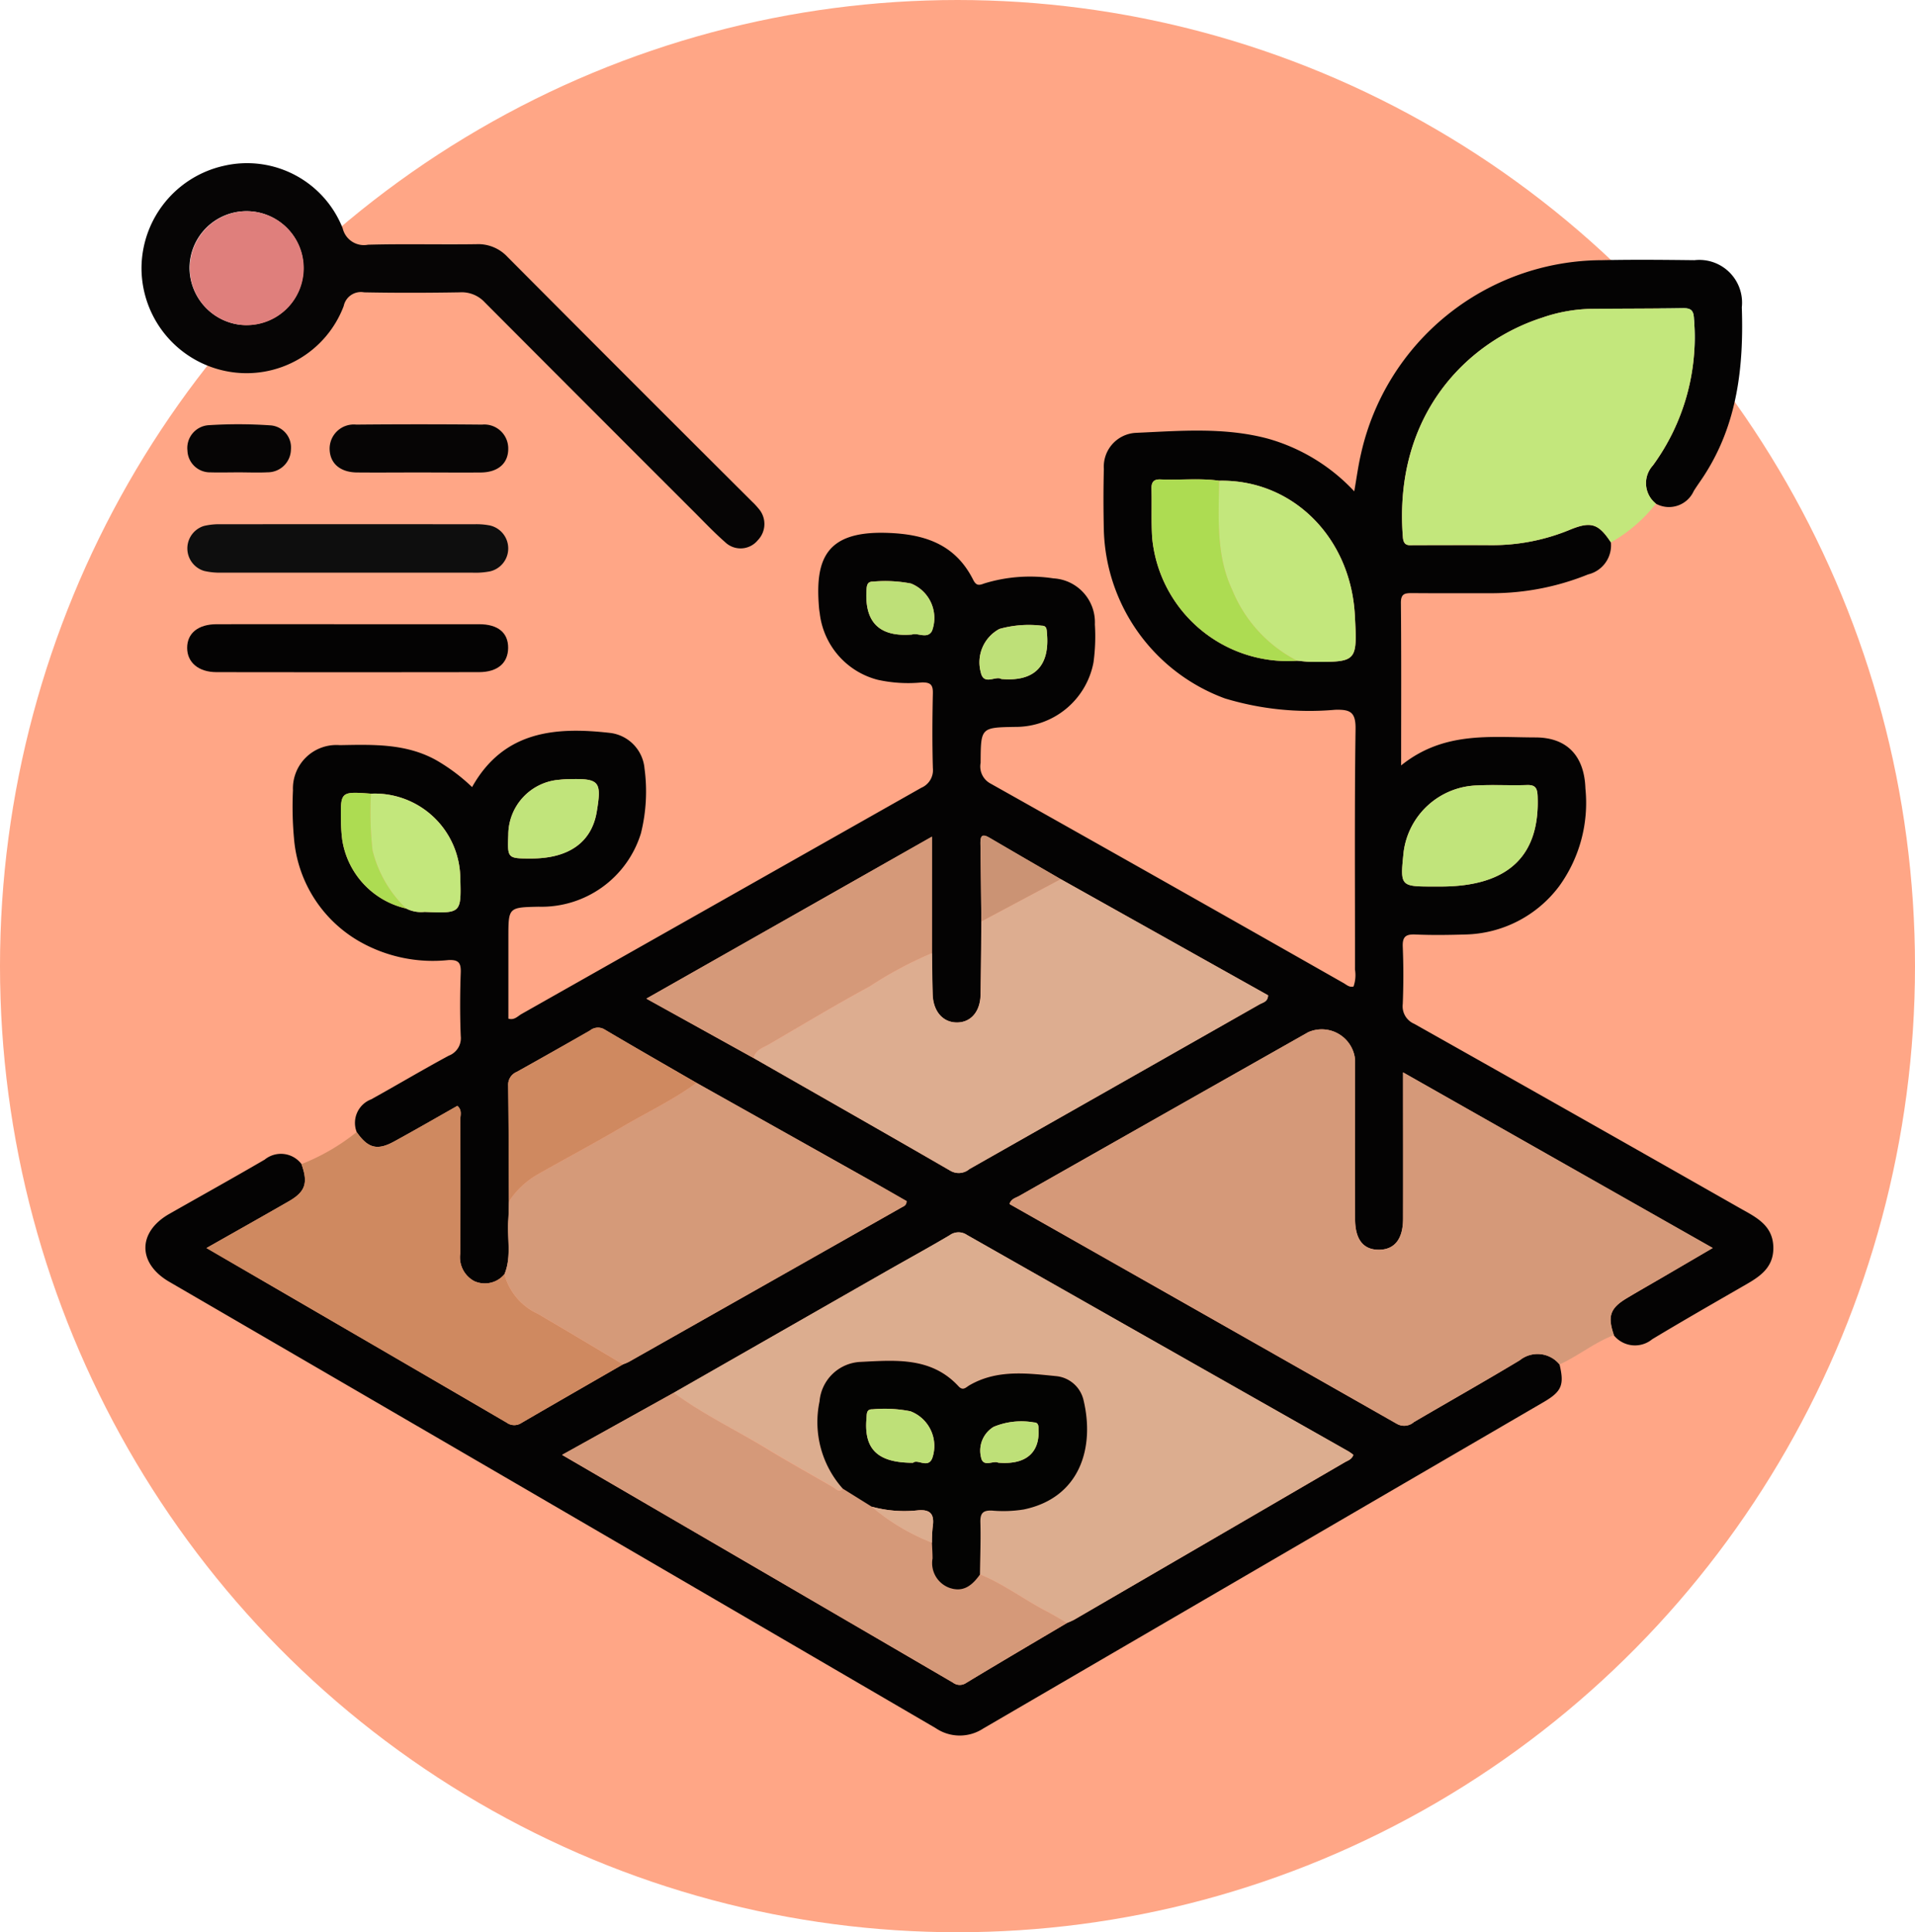 <svg xmlns="http://www.w3.org/2000/svg" width="112" height="113" viewBox="0 0 112 113"><g transform="translate(-744 -3486)"><ellipse cx="56" cy="56.5" rx="56" ry="56.5" transform="translate(744 3486)" fill="#ffa686"/><g transform="translate(-676.108 3077.757)"><path d="M1511.7,497.479c.285,1.2.132,1.582-.94,2.206q-16.385,9.541-32.768,19.086a2.5,2.5,0,0,1-2.78-.025q-22.4-13.068-44.822-26.1c-1.867-1.086-1.859-2.913.006-3.974s3.727-2.095,5.573-3.172a1.506,1.506,0,0,1,2.154.262c.394,1.1.234,1.611-.73,2.168-1.565.9-3.143,1.786-4.826,2.741,5.944,3.454,11.754,6.827,17.557,10.211a.755.755,0,0,0,.857.021c1.978-1.151,3.964-2.289,5.946-3.432a3.114,3.114,0,0,0,.338-.143q7.979-4.512,15.954-9.032c.117-.066.288-.107.291-.371-.672-.383-1.366-.785-2.065-1.178q-5.11-2.87-10.221-5.736c-1.794-1.038-3.593-2.067-5.376-3.122a.736.736,0,0,0-.848.059q-2.138,1.222-4.288,2.423a.807.807,0,0,0-.5.793c.03,2.262.032,4.526.043,6.789-.011.364-.01.729-.036,1.092-.075,1.052.2,2.128-.223,3.154a1.494,1.494,0,0,1-1.768.407,1.578,1.578,0,0,1-.818-1.632q.019-3.9,0-7.809c0-.253.122-.547-.167-.81-1.234.7-2.462,1.407-3.705,2.087-.987.54-1.531.388-2.187-.552a1.474,1.474,0,0,1,.849-1.916c1.518-.841,3.009-1.73,4.536-2.553a1.092,1.092,0,0,0,.7-1.142c-.05-1.24-.045-2.485,0-3.726.02-.574-.144-.752-.726-.723a8.667,8.667,0,0,1-5.2-1.09,7.662,7.662,0,0,1-3.828-6.045,20.521,20.521,0,0,1-.059-2.791,2.541,2.541,0,0,1,2.741-2.643c1.926-.034,3.859-.107,5.63.875a10.849,10.849,0,0,1,2.105,1.578c1.845-3.291,4.873-3.539,8.108-3.164a2.3,2.3,0,0,1,1.977,2.076,10.094,10.094,0,0,1-.21,3.791,6.083,6.083,0,0,1-5.981,4.293c-1.771.038-1.771.038-1.771,1.8v4.745c.346.109.544-.143.77-.271q11.691-6.614,23.381-13.23a1.121,1.121,0,0,0,.675-1.158c-.041-1.458-.032-2.919,0-4.379.01-.5-.153-.628-.636-.624a8.256,8.256,0,0,1-2.591-.154,4.558,4.558,0,0,1-3.39-3.9c-.015-.092-.03-.184-.038-.277-.248-2.855.379-4.522,3.941-4.416,2.234.066,4.023.661,5.072,2.745.177.351.335.333.64.217a9.083,9.083,0,0,1,4.053-.3,2.571,2.571,0,0,1,2.424,2.689,11.187,11.187,0,0,1-.081,2.229,4.63,4.63,0,0,1-4.563,3.768c-2.036.034-2.026.034-2.038,2.1a1.132,1.132,0,0,0,.577,1.212q10.334,5.805,20.638,11.662c.181.1.341.273.595.209a2.016,2.016,0,0,0,.085-.99c.006-4.69-.033-9.38.033-14.069.014-1-.313-1.149-1.192-1.126a17.038,17.038,0,0,1-6.442-.661,10.811,10.811,0,0,1-7.086-9.792c-.029-1.21-.031-2.423,0-3.634A1.979,1.979,0,0,1,1486.88,443c2.6-.115,5.215-.349,7.78.342a10.98,10.98,0,0,1,5.033,3.076c.138-.779.23-1.491.393-2.186a14.476,14.476,0,0,1,14.1-11.332c1.8-.038,3.6-.021,5.406,0a2.5,2.5,0,0,1,2.768,2.757c.117,3.468-.255,6.816-2.195,9.82-.2.313-.425.612-.619.928a1.588,1.588,0,0,1-2.21.736,1.531,1.531,0,0,1-.178-2.234,12.712,12.712,0,0,0,2.4-8.582c-.019-.507-.193-.622-.655-.615-1.83.029-3.66.02-5.49.042a9.279,9.279,0,0,0-2.73.512c-4.38,1.41-8.707,5.668-8.147,12.834.043.554.355.468.683.468,1.489,0,2.978-.007,4.467,0a11.841,11.841,0,0,0,4.617-.9c1.237-.506,1.674-.364,2.4.74a1.747,1.747,0,0,1-1.332,1.87,15.017,15.017,0,0,1-5.53,1.1c-1.584,0-3.168.008-4.752-.006-.422,0-.673.017-.668.577.03,3.071.014,6.142.014,9.5,2.491-2.006,5.208-1.642,7.852-1.637,1.867,0,2.867,1.1,2.926,2.99a8.305,8.305,0,0,1-1.533,5.707,7.049,7.049,0,0,1-5.52,2.828c-.962.029-1.927.042-2.887,0-.562-.025-.767.123-.743.716.046,1.116.045,2.236,0,3.352a1.112,1.112,0,0,0,.674,1.157q9.514,5.356,19,10.753c.951.539,1.981,1,2,2.324s-1,1.818-1.944,2.365c-1.718.99-3.438,1.977-5.138,3a1.587,1.587,0,0,1-2.246-.228c-.383-1.111-.224-1.579.754-2.166.665-.4,1.339-.782,2.009-1.172l3.014-1.762L1502.55,480.4c0,2.982.005,5.774,0,8.566,0,1.181-.5,1.8-1.413,1.806s-1.391-.6-1.394-1.8c-.006-3.1,0-6.209,0-9.313A1.956,1.956,0,0,0,1497,478.05q-8.459,4.788-16.914,9.582c-.2.113-.469.16-.555.467q11.324,6.418,22.646,12.849a.862.862,0,0,0,1.005-.1c2.061-1.206,4.14-2.381,6.186-3.611A1.66,1.66,0,0,1,1511.7,497.479Zm-67.458-26.666a1.914,1.914,0,0,0,1.081.2c2.145.09,2.145.087,2.085-2.014a5,5,0,0,0-5.221-4.9c-1.782-.132-1.785-.132-1.755,1.589a9.407,9.407,0,0,0,.074,1.111A4.884,4.884,0,0,0,1444.241,470.814Zm47.544-25.016c-1.138-.16-2.282-.025-3.422-.075-.409-.018-.539.16-.529.55.025.959-.022,1.921.04,2.876a7.959,7.959,0,0,0,8.481,7.176c.275.022.55.062.826.064,2.69.018,2.69.016,2.547-2.715C1499.488,449.1,1496.066,445.705,1491.786,445.8Zm-27.226,33.761c3.843,2.2,7.691,4.383,11.523,6.6a.965.965,0,0,0,1.1-.106q8.483-4.814,16.964-9.63c.2-.112.491-.146.505-.531l-12.128-6.793c-1.391-.808-2.786-1.61-4.173-2.426-.443-.261-.528-.075-.522.341.025,1.519.038,3.039.055,4.558-.015,1.426-.024,2.852-.049,4.278-.017,1-.573,1.637-1.393,1.632s-1.38-.651-1.411-1.642c-.025-.805-.028-1.611-.041-2.417v-6.808l-16.7,9.472Zm18.334,33.038a4.278,4.278,0,0,0,.419-.188q7.918-4.6,15.832-9.209c.18-.1.411-.167.494-.431a2.846,2.846,0,0,0-.279-.2q-11.16-6.328-22.318-12.66a.875.875,0,0,0-1.009.016c-1.227.726-2.478,1.409-3.716,2.116q-6.212,3.545-12.422,7.1l-6.532,3.631c7.715,4.493,15.291,8.9,22.864,13.32a.654.654,0,0,0,.762.019C1478.95,514.924,1480.923,513.763,1482.893,512.6Zm21.846-43.067c3.935,0,5.819-1.767,5.677-5.287-.019-.471-.13-.665-.629-.648-.962.033-1.927-.027-2.887.022a4.469,4.469,0,0,0-4.318,3.884c-.211,2.029-.211,2.029,1.784,2.029Zm-53.174-1.64c2.193,0,3.527-.955,3.824-2.732s.159-1.951-1.624-1.907c-.186,0-.372.014-.557.035a3.234,3.234,0,0,0-2.991,3.219C1450.166,467.891,1450.166,467.891,1451.565,467.889Zm27.483-10.5c2.051.183,2.83-.874,2.674-2.654-.019-.218,0-.465-.308-.461a6.358,6.358,0,0,0-2.472.189,2.211,2.211,0,0,0-1.094,2.527C1478.019,457.811,1478.729,457.178,1479.049,457.393Zm-5.215-2.6c.323-.119.9.291,1.166-.218a2.17,2.17,0,0,0-1.233-2.764,7.919,7.919,0,0,0-2.214-.112c-.347-.007-.371.235-.387.5C1471.077,453.683,1471.563,454.979,1473.834,454.791Z" transform="translate(-0.381 -9.441)" fill="#040303"/><path d="M1596.489,572.942a1.66,1.66,0,0,0-2.327-.245c-2.046,1.23-4.125,2.405-6.186,3.611a.863.863,0,0,1-1.005.1q-11.314-6.443-22.646-12.849c.086-.307.356-.354.555-.467q8.453-4.8,16.914-9.582a1.956,1.956,0,0,1,2.734,1.609c0,3.1,0,6.209,0,9.313,0,1.2.481,1.8,1.394,1.8s1.41-.625,1.413-1.806c.008-2.792,0-5.584,0-8.566l18.114,10.265-3.014,1.762c-.67.391-1.344.773-2.009,1.172-.979.587-1.137,1.055-.754,2.166C1598.535,571.652,1597.589,572.438,1596.489,572.942Z" transform="translate(-85.17 -84.903)" fill="#d59979"/><path d="M1638,454.15c-.729-1.1-1.166-1.247-2.4-.74a11.842,11.842,0,0,1-4.618.9c-1.489-.01-2.978,0-4.467,0-.328,0-.64.085-.683-.468-.56-7.165,3.766-11.424,8.147-12.834a9.281,9.281,0,0,1,2.73-.512c1.83-.022,3.66-.013,5.49-.042.462-.007.636.108.654.615a12.711,12.711,0,0,1-2.4,8.582,1.53,1.53,0,0,0,.178,2.234A8.912,8.912,0,0,1,1638,454.15Z" transform="translate(-123.674 -14.188)" fill="#c3e77c"/><path d="M1447.341,566.894c.655.939,1.2,1.092,2.187.552,1.244-.68,2.472-1.39,3.705-2.087.289.263.166.557.167.81q.017,3.9,0,7.809a1.578,1.578,0,0,0,.818,1.632,1.493,1.493,0,0,0,1.768-.407,3.552,3.552,0,0,0,1.951,2.314c1.668.974,3.323,1.97,4.983,2.957-1.983,1.142-3.968,2.281-5.946,3.432a.755.755,0,0,1-.857-.021c-5.8-3.384-11.613-6.757-17.557-10.211,1.683-.955,3.261-1.837,4.826-2.74.964-.557,1.124-1.072.73-2.168A12.47,12.47,0,0,0,1447.341,566.894Z" transform="translate(-6.376 -92.444)" fill="#cf8960"/><path d="M1428.384,423.9a6.154,6.154,0,0,1,4.818-5.96,6.012,6.012,0,0,1,6.95,3.659,1.274,1.274,0,0,0,1.48.956c2.111-.058,4.224,0,6.336-.031a2.335,2.335,0,0,1,1.818.74q7.13,7.166,14.292,14.3a3.986,3.986,0,0,1,.382.408,1.359,1.359,0,0,1-.033,1.865,1.3,1.3,0,0,1-1.916.106c-.7-.613-1.336-1.3-2-1.955q-6.032-6.025-12.05-12.063a1.832,1.832,0,0,0-1.466-.586c-1.863.031-3.728.036-5.591,0a1.028,1.028,0,0,0-1.194.8,6.072,6.072,0,0,1-6.7,3.842A6.151,6.151,0,0,1,1428.384,423.9Zm6.108,3.355a3.331,3.331,0,1,0-3.3-3.328A3.372,3.372,0,0,0,1434.492,427.258Z" transform="translate(0)" fill="#060505"/><path d="M1445.006,477.1c-2.482,0-4.964,0-7.446,0a4.019,4.019,0,0,1-1.012-.1,1.374,1.374,0,0,1-.013-2.63,3.878,3.878,0,0,1,1.012-.1q7.4-.008,14.8,0a4.065,4.065,0,0,1,.923.074,1.377,1.377,0,0,1,.012,2.678,4.441,4.441,0,0,1-1.015.08Q1448.635,477.1,1445.006,477.1Z" transform="translate(-4.5 -35.368)" fill="#0e0e0e"/><path d="M1444.985,489.939c2.542,0,5.084,0,7.627,0,1.107,0,1.708.5,1.7,1.386s-.618,1.415-1.707,1.417q-7.674.014-15.347,0c-1.059,0-1.719-.573-1.719-1.421s.635-1.379,1.722-1.382C1439.838,489.934,1442.412,489.939,1444.985,489.939Z" transform="translate(-4.485 -45.191)" fill="#040303"/><path d="M1462.967,461.449c-1.179,0-2.358.011-3.537,0-.962-.012-1.552-.522-1.585-1.328a1.414,1.414,0,0,1,1.559-1.47q3.676-.035,7.353,0a1.4,1.4,0,0,1,1.533,1.4c.009.854-.585,1.389-1.6,1.4C1465.449,461.46,1464.208,461.449,1462.967,461.449Z" transform="translate(-18.457 -25.576)" fill="#060505"/><path d="M1438.572,461.436c-.557,0-1.114.016-1.67,0a1.319,1.319,0,0,1-1.344-1.274,1.336,1.336,0,0,1,1.227-1.483,27.323,27.323,0,0,1,3.614.008,1.294,1.294,0,0,1,1.212,1.4,1.361,1.361,0,0,1-1.37,1.346C1439.687,461.461,1439.128,461.437,1438.572,461.436Z" transform="translate(-4.487 -25.569)" fill="#060505"/><path d="M1511.734,594.548q6.211-3.548,12.422-7.1c1.239-.706,2.49-1.39,3.717-2.116a.875.875,0,0,1,1.009-.016q11.153,6.341,22.318,12.66a2.836,2.836,0,0,1,.279.2c-.083.264-.314.326-.494.431q-7.913,4.61-15.832,9.209a4.3,4.3,0,0,1-.42.188c-.4-.229-.8-.472-1.21-.685-1.313-.68-2.5-1.59-3.88-2.149.012-1.023.053-2.045.025-3.067-.015-.534.164-.7.687-.677a7.541,7.541,0,0,0,1.852-.066c3.311-.69,4.156-3.646,3.49-6.406a1.822,1.822,0,0,0-1.6-1.392c-1.717-.171-3.463-.4-5.074.538-.193.112-.368.344-.632.058-1.593-1.725-3.691-1.53-5.73-1.428a2.521,2.521,0,0,0-2.4,2.313,5.845,5.845,0,0,0,1.36,5.1c-.216.263-.364.038-.542-.065-1.3-.757-2.62-1.485-3.906-2.268C1515.363,596.724,1513.443,595.81,1511.734,594.548Z" transform="translate(-52.221 -104.855)" fill="#dcad8f"/><path d="M1542.193,529.862l12.128,6.793c-.014.384-.308.419-.5.531q-8.479,4.821-16.964,9.63a.965.965,0,0,1-1.1.106c-3.832-2.215-7.68-4.4-11.523-6.6.119-.49.572-.611.931-.82,1.942-1.133,3.869-2.294,5.846-3.363a23.227,23.227,0,0,1,3.656-1.955c.013.806.016,1.612.041,2.417.031.991.595,1.637,1.411,1.642s1.376-.632,1.393-1.632c.025-1.426.033-2.852.049-4.278Z" transform="translate(-60.048 -70.205)" fill="#ddad90"/><path d="M1492.156,578.218c-1.66-.987-3.315-1.982-4.983-2.957a3.551,3.551,0,0,1-1.951-2.314c.425-1.026.148-2.1.223-3.154.026-.363.025-.728.036-1.092a4.912,4.912,0,0,1,1.748-1.626c1.612-.918,3.254-1.783,4.851-2.726,1.458-.861,3-1.583,4.372-2.59q5.111,2.868,10.221,5.736c.7.393,1.394.794,2.065,1.178,0,.264-.175.3-.291.371q-7.974,4.521-15.954,9.032A3.134,3.134,0,0,1,1492.156,578.218Z" transform="translate(-35.611 -90.189)" fill="#d59a79"/><path d="M1500.776,610.283c1.709,1.263,3.629,2.176,5.437,3.276,1.286.782,2.6,1.51,3.906,2.268.177.1.326.328.542.065l1.691,1.054a12.386,12.386,0,0,0,3.523,2.1c.012.309.039.618.034.927a1.539,1.539,0,0,0,.981,1.712c.832.295,1.352-.156,1.794-.776,1.38.558,2.567,1.468,3.88,2.149.411.213.807.456,1.21.685-1.97,1.167-3.943,2.327-5.9,3.507a.655.655,0,0,1-.762-.019c-7.573-4.416-15.149-8.827-22.864-13.32Z" transform="translate(-41.263 -120.591)" fill="#d59979"/><path d="M1524.153,530.017a23.212,23.212,0,0,0-3.656,1.955c-1.977,1.068-3.9,2.23-5.846,3.363-.359.21-.812.33-.931.82l-6.263-3.474,16.7-9.472Z" transform="translate(-49.542 -66.036)" fill="#d59979"/><path d="M1597.085,467.471c4.281-.093,7.7,3.3,7.942,7.876.143,2.73.143,2.732-2.547,2.715-.276,0-.551-.042-.826-.064a8.1,8.1,0,0,1-3.8-4.144C1596.9,471.816,1597.062,469.633,1597.085,467.471Z" transform="translate(-105.681 -31.114)" fill="#c3e77c"/><path d="M1496.816,556.336c-1.372,1.007-2.914,1.729-4.372,2.59-1.6.943-3.24,1.808-4.852,2.726a4.912,4.912,0,0,0-1.748,1.626c-.012-2.263-.013-4.526-.043-6.789a.808.808,0,0,1,.5-.793q2.151-1.2,4.288-2.423a.736.736,0,0,1,.848-.059C1493.223,554.269,1495.022,555.3,1496.816,556.336Z" transform="translate(-35.973 -84.766)" fill="#cf8960"/><path d="M1590.5,467.338c-.023,2.162-.189,4.345.769,6.384a8.1,8.1,0,0,0,3.8,4.144,7.959,7.959,0,0,1-8.48-7.176c-.062-.956-.014-1.918-.04-2.876-.01-.39.12-.568.529-.55C1588.215,467.313,1589.359,467.178,1590.5,467.338Z" transform="translate(-99.093 -30.981)" fill="#addc52"/><path d="M1628.041,521.06h-.373c-1.995,0-1.995,0-1.784-2.029a4.469,4.469,0,0,1,4.318-3.884c.96-.049,1.926.011,2.887-.022.5-.017.61.177.629.648C1633.86,519.294,1631.976,521.06,1628.041,521.06Z" transform="translate(-123.683 -60.971)" fill="#c1e47b"/><path d="M1464.28,516.477a5,5,0,0,1,5.221,4.9c.06,2.1.059,2.1-2.086,2.014a1.915,1.915,0,0,1-1.081-.2,7.05,7.05,0,0,1-1.962-3.392A20.091,20.091,0,0,1,1464.28,516.477Z" transform="translate(-22.474 -61.818)" fill="#c3e77c"/><path d="M1487.147,518.834c-1.4,0-1.4,0-1.348-1.386a3.234,3.234,0,0,1,2.991-3.219c.185-.021.371-.03.557-.035,1.783-.044,1.922.121,1.624,1.907S1489.34,518.832,1487.147,518.834Z" transform="translate(-35.963 -60.385)" fill="#c1e47b"/><path d="M1564.457,525.59l-4.64,2.472c-.017-1.519-.03-3.039-.055-4.558-.006-.416.079-.6.522-.341C1561.671,523.98,1563.066,524.782,1564.457,525.59Z" transform="translate(-82.312 -65.932)" fill="#cb9374"/><path d="M1560.915,493.25c-.319-.215-1.03.418-1.2-.4a2.211,2.211,0,0,1,1.094-2.527,6.358,6.358,0,0,1,2.472-.189c.313,0,.288.243.308.461C1563.745,492.376,1562.966,493.433,1560.915,493.25Z" transform="translate(-82.248 -45.297)" fill="#bee078"/><path d="M1544.569,486.327c-2.271.188-2.757-1.109-2.667-2.592.016-.267.04-.51.387-.5a7.917,7.917,0,0,1,2.214.112,2.169,2.169,0,0,1,1.233,2.764C1545.472,486.618,1544.892,486.209,1544.569,486.327Z" transform="translate(-71.116 -40.976)" fill="#bee078"/><path d="M1461.366,516.394a20.091,20.091,0,0,0,.093,3.321,7.05,7.05,0,0,0,1.962,3.392,4.884,4.884,0,0,1-3.736-4.013,9.433,9.433,0,0,1-.074-1.111C1459.581,516.263,1459.584,516.263,1461.366,516.394Z" transform="translate(-19.561 -61.735)" fill="#addc52"/><path d="M1439.2,431.932a3.331,3.331,0,1,1,.1-6.662,3.331,3.331,0,0,1-.1,6.662Z" transform="translate(-4.708 -4.674)" fill="#df7f7c"/><path d="M1543.806,617.774c-.442.62-.963,1.071-1.794.776a1.539,1.539,0,0,1-.981-1.712c0-.308-.022-.618-.034-.927a8.5,8.5,0,0,1,.043-.917c.113-.736-.112-1.057-.921-.968a7.23,7.23,0,0,1-2.646-.22l-1.691-1.054a5.846,5.846,0,0,1-1.359-5.1,2.521,2.521,0,0,1,2.4-2.313c2.04-.1,4.137-.3,5.731,1.428.264.286.439.054.632-.058,1.611-.937,3.357-.709,5.074-.538a1.822,1.822,0,0,1,1.6,1.392c.666,2.76-.179,5.716-3.49,6.406a7.539,7.539,0,0,1-1.853.066c-.523-.024-.7.142-.687.677C1543.859,615.728,1543.818,616.751,1543.806,617.774Zm-3.913-6.534c.263-.242.863.351,1.119-.261a2.171,2.171,0,0,0-1.273-2.753,7.765,7.765,0,0,0-2.218-.114c-.37-.013-.329.281-.351.526C1537.01,610.437,1537.81,611.239,1539.893,611.24Zm4.975-.007c1.949.165,2.4-.911,2.364-1.853-.007-.206.041-.5-.266-.5a4.217,4.217,0,0,0-2.361.258,1.626,1.626,0,0,0-.738,1.777C1543.985,611.544,1544.6,611.083,1544.869,611.233Z" transform="translate(-66.384 -117.451)" fill="#030302"/><path d="M1542.73,628.124a7.231,7.231,0,0,0,2.646.22c.809-.089,1.033.232.921.968a8.44,8.44,0,0,0-.043.917A12.392,12.392,0,0,1,1542.73,628.124Z" transform="translate(-71.641 -131.769)" fill="#dcad8f"/><path d="M1544.608,615.965c-2.083,0-2.883-.8-2.723-2.6.022-.246-.019-.54.351-.526a7.761,7.761,0,0,1,2.218.114,2.171,2.171,0,0,1,1.273,2.753C1545.471,616.315,1544.871,615.723,1544.608,615.965Z" transform="translate(-71.1 -122.176)" fill="#bee078"/><path d="M1560.79,617.217c-.271-.15-.884.311-1-.318a1.626,1.626,0,0,1,.738-1.777,4.216,4.216,0,0,1,2.361-.258c.307,0,.258.293.266.5C1563.188,616.306,1562.739,617.382,1560.79,617.217Z" transform="translate(-82.306 -123.435)" fill="#bee078"/></g></g></svg>